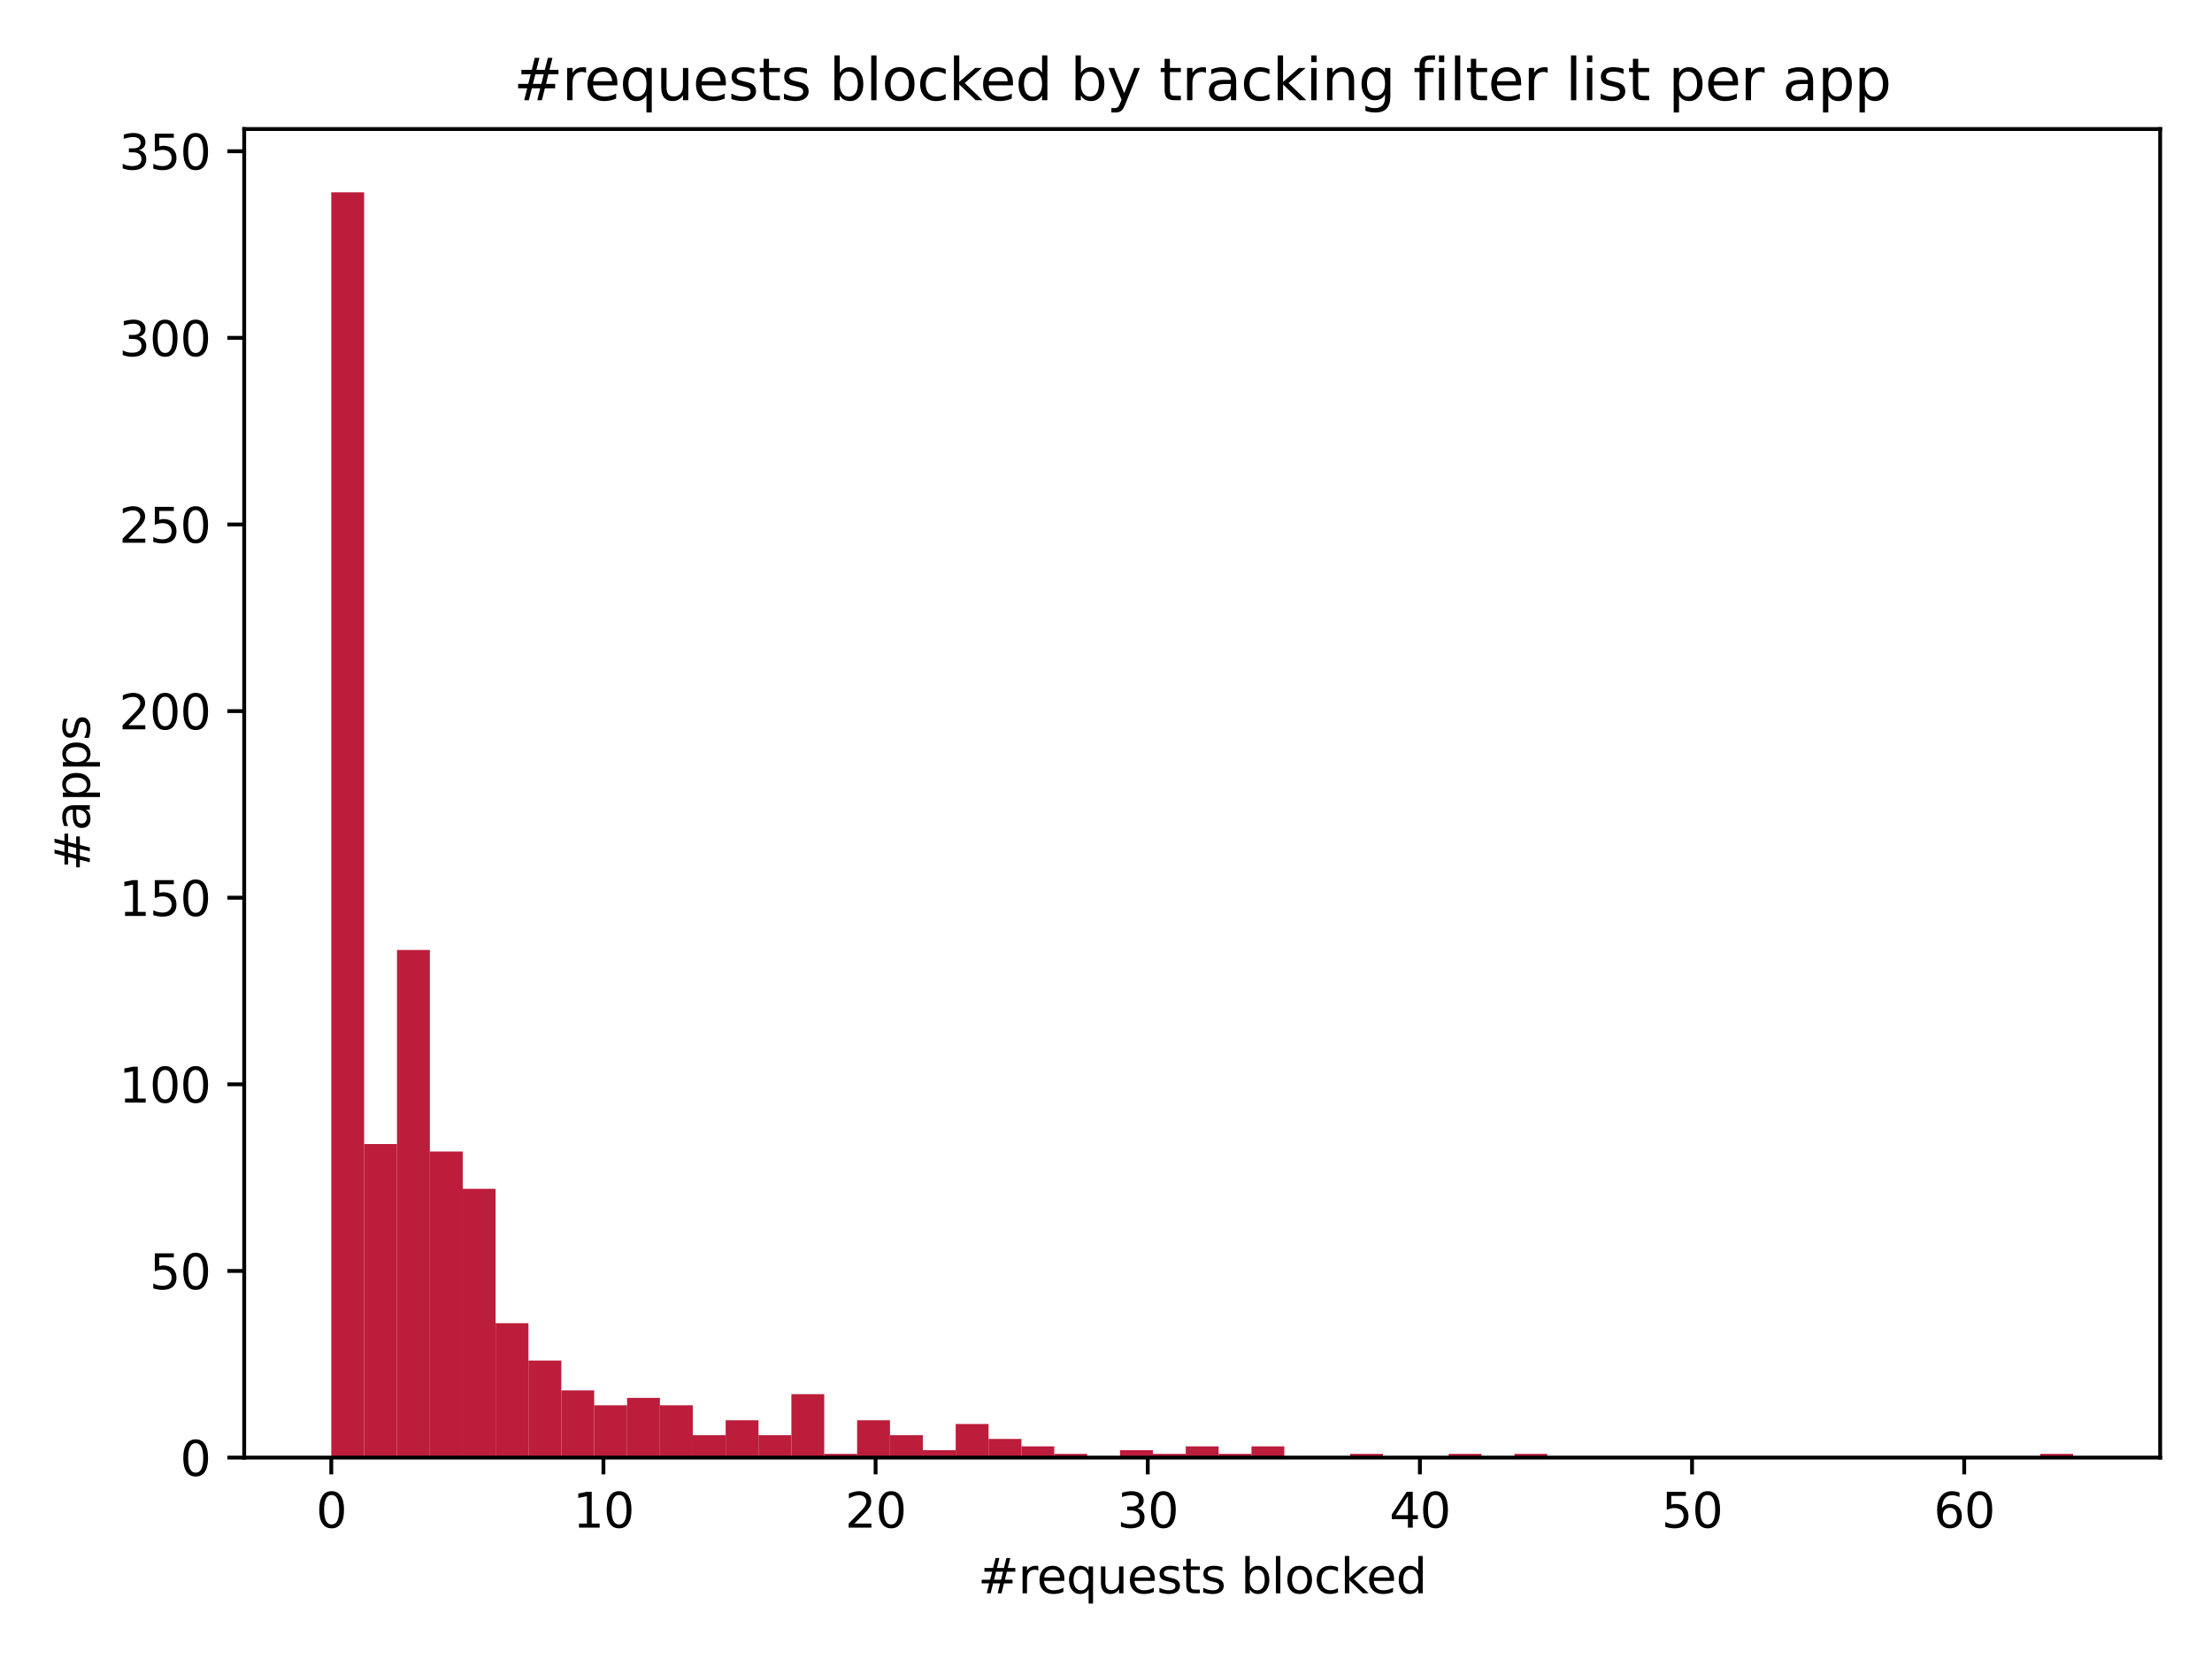 <?xml version="1.0" encoding="utf-8" standalone="no"?>
<!DOCTYPE svg PUBLIC "-//W3C//DTD SVG 1.1//EN"
  "http://www.w3.org/Graphics/SVG/1.1/DTD/svg11.dtd">
<svg height="345.6pt" version="1.1" viewBox="0 0 460.8 345.6" width="460.8pt" xmlns="http://www.w3.org/2000/svg" xmlns:xlink="http://www.w3.org/1999/xlink">
 <defs>
  <style type="text/css">*{stroke-linecap:butt;stroke-linejoin:round;}</style>
 </defs>
 <g id="figure_1">
  <g id="patch_1">
   <path d="M 0 345.6 
L 460.8 345.6 
L 460.8 0 
L 0 0 
z
" style="fill:#ffffff;"/>
  </g>
  <g id="axes_1">
   <g id="patch_2">
    <path d="M 50.87 303.64 
L 450 303.64 
L 450 26.88 
L 50.87 26.88 
z
" style="fill:#ffffff;"/>
   </g>
   <g id="patch_3">
    <path clip-path="url(#p21cf1ba718)" d="M 69.012 303.64 
L 75.858 303.64 
L 75.858 40.059 
L 69.012 40.059 
z
" style="fill:#bc1d3b;"/>
   </g>
   <g id="patch_4">
    <path clip-path="url(#p21cf1ba718)" d="M 75.858 303.64 
L 82.705 303.64 
L 82.705 238.328 
L 75.858 238.328 
z
" style="fill:#bc1d3b;"/>
   </g>
   <g id="patch_5">
    <path clip-path="url(#p21cf1ba718)" d="M 82.705 303.64 
L 89.551 303.64 
L 89.551 197.897 
L 82.705 197.897 
z
" style="fill:#bc1d3b;"/>
   </g>
   <g id="patch_6">
    <path clip-path="url(#p21cf1ba718)" d="M 89.551 303.64 
L 96.397 303.64 
L 96.397 239.883 
L 89.551 239.883 
z
" style="fill:#bc1d3b;"/>
   </g>
   <g id="patch_7">
    <path clip-path="url(#p21cf1ba718)" d="M 96.397 303.64 
L 103.243 303.64 
L 103.243 247.658 
L 96.397 247.658 
z
" style="fill:#bc1d3b;"/>
   </g>
   <g id="patch_8">
    <path clip-path="url(#p21cf1ba718)" d="M 103.243 303.64 
L 110.089 303.64 
L 110.089 275.649 
L 103.243 275.649 
z
" style="fill:#bc1d3b;"/>
   </g>
   <g id="patch_9">
    <path clip-path="url(#p21cf1ba718)" d="M 110.089 303.64 
L 116.935 303.64 
L 116.935 283.424 
L 110.089 283.424 
z
" style="fill:#bc1d3b;"/>
   </g>
   <g id="patch_10">
    <path clip-path="url(#p21cf1ba718)" d="M 116.935 303.64 
L 123.781 303.64 
L 123.781 289.645 
L 116.935 289.645 
z
" style="fill:#bc1d3b;"/>
   </g>
   <g id="patch_11">
    <path clip-path="url(#p21cf1ba718)" d="M 123.781 303.64 
L 130.628 303.64 
L 130.628 292.755 
L 123.781 292.755 
z
" style="fill:#bc1d3b;"/>
   </g>
   <g id="patch_12">
    <path clip-path="url(#p21cf1ba718)" d="M 130.628 303.64 
L 137.474 303.64 
L 137.474 291.2 
L 130.628 291.2 
z
" style="fill:#bc1d3b;"/>
   </g>
   <g id="patch_13">
    <path clip-path="url(#p21cf1ba718)" d="M 137.474 303.64 
L 144.32 303.64 
L 144.32 292.755 
L 137.474 292.755 
z
" style="fill:#bc1d3b;"/>
   </g>
   <g id="patch_14">
    <path clip-path="url(#p21cf1ba718)" d="M 144.32 303.64 
L 151.166 303.64 
L 151.166 298.975 
L 144.32 298.975 
z
" style="fill:#bc1d3b;"/>
   </g>
   <g id="patch_15">
    <path clip-path="url(#p21cf1ba718)" d="M 151.166 303.64 
L 158.012 303.64 
L 158.012 295.865 
L 151.166 295.865 
z
" style="fill:#bc1d3b;"/>
   </g>
   <g id="patch_16">
    <path clip-path="url(#p21cf1ba718)" d="M 158.012 303.64 
L 164.858 303.64 
L 164.858 298.975 
L 158.012 298.975 
z
" style="fill:#bc1d3b;"/>
   </g>
   <g id="patch_17">
    <path clip-path="url(#p21cf1ba718)" d="M 164.858 303.64 
L 171.704 303.64 
L 171.704 290.422 
L 164.858 290.422 
z
" style="fill:#bc1d3b;"/>
   </g>
   <g id="patch_18">
    <path clip-path="url(#p21cf1ba718)" d="M 171.704 303.64 
L 178.551 303.64 
L 178.551 302.862 
L 171.704 302.862 
z
" style="fill:#bc1d3b;"/>
   </g>
   <g id="patch_19">
    <path clip-path="url(#p21cf1ba718)" d="M 178.551 303.64 
L 185.397 303.64 
L 185.397 295.865 
L 178.551 295.865 
z
" style="fill:#bc1d3b;"/>
   </g>
   <g id="patch_20">
    <path clip-path="url(#p21cf1ba718)" d="M 185.397 303.64 
L 192.243 303.64 
L 192.243 298.975 
L 185.397 298.975 
z
" style="fill:#bc1d3b;"/>
   </g>
   <g id="patch_21">
    <path clip-path="url(#p21cf1ba718)" d="M 192.243 303.64 
L 199.089 303.64 
L 199.089 302.085 
L 192.243 302.085 
z
" style="fill:#bc1d3b;"/>
   </g>
   <g id="patch_22">
    <path clip-path="url(#p21cf1ba718)" d="M 199.089 303.64 
L 205.935 303.64 
L 205.935 296.642 
L 199.089 296.642 
z
" style="fill:#bc1d3b;"/>
   </g>
   <g id="patch_23">
    <path clip-path="url(#p21cf1ba718)" d="M 205.935 303.64 
L 212.781 303.64 
L 212.781 299.752 
L 205.935 299.752 
z
" style="fill:#bc1d3b;"/>
   </g>
   <g id="patch_24">
    <path clip-path="url(#p21cf1ba718)" d="M 212.781 303.64 
L 219.627 303.64 
L 219.627 301.307 
L 212.781 301.307 
z
" style="fill:#bc1d3b;"/>
   </g>
   <g id="patch_25">
    <path clip-path="url(#p21cf1ba718)" d="M 219.627 303.64 
L 226.474 303.64 
L 226.474 302.862 
L 219.627 302.862 
z
" style="fill:#bc1d3b;"/>
   </g>
   <g id="patch_26">
    <path clip-path="url(#p21cf1ba718)" d="M 226.474 303.64 
L 233.32 303.64 
L 233.32 303.64 
L 226.474 303.64 
z
" style="fill:#bc1d3b;"/>
   </g>
   <g id="patch_27">
    <path clip-path="url(#p21cf1ba718)" d="M 233.32 303.64 
L 240.166 303.64 
L 240.166 302.085 
L 233.32 302.085 
z
" style="fill:#bc1d3b;"/>
   </g>
   <g id="patch_28">
    <path clip-path="url(#p21cf1ba718)" d="M 240.166 303.64 
L 247.012 303.64 
L 247.012 302.862 
L 240.166 302.862 
z
" style="fill:#bc1d3b;"/>
   </g>
   <g id="patch_29">
    <path clip-path="url(#p21cf1ba718)" d="M 247.012 303.64 
L 253.858 303.64 
L 253.858 301.307 
L 247.012 301.307 
z
" style="fill:#bc1d3b;"/>
   </g>
   <g id="patch_30">
    <path clip-path="url(#p21cf1ba718)" d="M 253.858 303.64 
L 260.704 303.64 
L 260.704 302.862 
L 253.858 302.862 
z
" style="fill:#bc1d3b;"/>
   </g>
   <g id="patch_31">
    <path clip-path="url(#p21cf1ba718)" d="M 260.704 303.64 
L 267.55 303.64 
L 267.55 301.307 
L 260.704 301.307 
z
" style="fill:#bc1d3b;"/>
   </g>
   <g id="patch_32">
    <path clip-path="url(#p21cf1ba718)" d="M 267.55 303.64 
L 274.396 303.64 
L 274.396 303.64 
L 267.55 303.64 
z
" style="fill:#bc1d3b;"/>
   </g>
   <g id="patch_33">
    <path clip-path="url(#p21cf1ba718)" d="M 274.396 303.64 
L 281.243 303.64 
L 281.243 303.64 
L 274.396 303.64 
z
" style="fill:#bc1d3b;"/>
   </g>
   <g id="patch_34">
    <path clip-path="url(#p21cf1ba718)" d="M 281.243 303.64 
L 288.089 303.64 
L 288.089 302.862 
L 281.243 302.862 
z
" style="fill:#bc1d3b;"/>
   </g>
   <g id="patch_35">
    <path clip-path="url(#p21cf1ba718)" d="M 288.089 303.64 
L 294.935 303.64 
L 294.935 303.64 
L 288.089 303.64 
z
" style="fill:#bc1d3b;"/>
   </g>
   <g id="patch_36">
    <path clip-path="url(#p21cf1ba718)" d="M 294.935 303.64 
L 301.781 303.64 
L 301.781 303.64 
L 294.935 303.64 
z
" style="fill:#bc1d3b;"/>
   </g>
   <g id="patch_37">
    <path clip-path="url(#p21cf1ba718)" d="M 301.781 303.64 
L 308.627 303.64 
L 308.627 302.862 
L 301.781 302.862 
z
" style="fill:#bc1d3b;"/>
   </g>
   <g id="patch_38">
    <path clip-path="url(#p21cf1ba718)" d="M 308.627 303.64 
L 315.473 303.64 
L 315.473 303.64 
L 308.627 303.64 
z
" style="fill:#bc1d3b;"/>
   </g>
   <g id="patch_39">
    <path clip-path="url(#p21cf1ba718)" d="M 315.473 303.64 
L 322.319 303.64 
L 322.319 302.862 
L 315.473 302.862 
z
" style="fill:#bc1d3b;"/>
   </g>
   <g id="patch_40">
    <path clip-path="url(#p21cf1ba718)" d="M 322.319 303.64 
L 329.166 303.64 
L 329.166 303.64 
L 322.319 303.64 
z
" style="fill:#bc1d3b;"/>
   </g>
   <g id="patch_41">
    <path clip-path="url(#p21cf1ba718)" d="M 329.166 303.64 
L 336.012 303.64 
L 336.012 303.64 
L 329.166 303.64 
z
" style="fill:#bc1d3b;"/>
   </g>
   <g id="patch_42">
    <path clip-path="url(#p21cf1ba718)" d="M 336.012 303.64 
L 342.858 303.64 
L 342.858 303.64 
L 336.012 303.64 
z
" style="fill:#bc1d3b;"/>
   </g>
   <g id="patch_43">
    <path clip-path="url(#p21cf1ba718)" d="M 342.858 303.64 
L 349.704 303.64 
L 349.704 303.64 
L 342.858 303.64 
z
" style="fill:#bc1d3b;"/>
   </g>
   <g id="patch_44">
    <path clip-path="url(#p21cf1ba718)" d="M 349.704 303.64 
L 356.55 303.64 
L 356.55 303.64 
L 349.704 303.64 
z
" style="fill:#bc1d3b;"/>
   </g>
   <g id="patch_45">
    <path clip-path="url(#p21cf1ba718)" d="M 356.55 303.64 
L 363.396 303.64 
L 363.396 303.64 
L 356.55 303.64 
z
" style="fill:#bc1d3b;"/>
   </g>
   <g id="patch_46">
    <path clip-path="url(#p21cf1ba718)" d="M 363.396 303.64 
L 370.242 303.64 
L 370.242 303.64 
L 363.396 303.64 
z
" style="fill:#bc1d3b;"/>
   </g>
   <g id="patch_47">
    <path clip-path="url(#p21cf1ba718)" d="M 370.242 303.64 
L 377.089 303.64 
L 377.089 303.64 
L 370.242 303.64 
z
" style="fill:#bc1d3b;"/>
   </g>
   <g id="patch_48">
    <path clip-path="url(#p21cf1ba718)" d="M 377.089 303.64 
L 383.935 303.64 
L 383.935 303.64 
L 377.089 303.64 
z
" style="fill:#bc1d3b;"/>
   </g>
   <g id="patch_49">
    <path clip-path="url(#p21cf1ba718)" d="M 383.935 303.64 
L 390.781 303.64 
L 390.781 303.64 
L 383.935 303.64 
z
" style="fill:#bc1d3b;"/>
   </g>
   <g id="patch_50">
    <path clip-path="url(#p21cf1ba718)" d="M 390.781 303.64 
L 397.627 303.64 
L 397.627 303.64 
L 390.781 303.64 
z
" style="fill:#bc1d3b;"/>
   </g>
   <g id="patch_51">
    <path clip-path="url(#p21cf1ba718)" d="M 397.627 303.64 
L 404.473 303.64 
L 404.473 303.64 
L 397.627 303.64 
z
" style="fill:#bc1d3b;"/>
   </g>
   <g id="patch_52">
    <path clip-path="url(#p21cf1ba718)" d="M 404.473 303.64 
L 411.319 303.64 
L 411.319 303.64 
L 404.473 303.64 
z
" style="fill:#bc1d3b;"/>
   </g>
   <g id="patch_53">
    <path clip-path="url(#p21cf1ba718)" d="M 411.319 303.64 
L 418.165 303.64 
L 418.165 303.64 
L 411.319 303.64 
z
" style="fill:#bc1d3b;"/>
   </g>
   <g id="patch_54">
    <path clip-path="url(#p21cf1ba718)" d="M 418.165 303.64 
L 425.012 303.64 
L 425.012 303.64 
L 418.165 303.64 
z
" style="fill:#bc1d3b;"/>
   </g>
   <g id="patch_55">
    <path clip-path="url(#p21cf1ba718)" d="M 425.012 303.64 
L 431.858 303.64 
L 431.858 302.862 
L 425.012 302.862 
z
" style="fill:#bc1d3b;"/>
   </g>
   <g id="matplotlib.axis_1">
    <g id="xtick_1">
     <g id="line2d_1">
      <defs>
       <path d="M 0 0 
L 0 3.5 
" id="m7e6fea0423" style="stroke:#000000;stroke-width:0.8;"/>
      </defs>
      <g>
       <use style="stroke:#000000;stroke-width:0.8;" x="69.012" xlink:href="#m7e6fea0423" y="303.64"/>
      </g>
     </g>
     <g id="text_1">
      <!-- 0 -->
      <g transform="translate(65.831 318.238)scale(0.1 -0.1)">
       <defs>
        <path d="M 2034 4250 
Q 1547 4250 1301 3770 
Q 1056 3291 1056 2328 
Q 1056 1369 1301 889 
Q 1547 409 2034 409 
Q 2525 409 2770 889 
Q 3016 1369 3016 2328 
Q 3016 3291 2770 3770 
Q 2525 4250 2034 4250 
z
M 2034 4750 
Q 2819 4750 3233 4129 
Q 3647 3509 3647 2328 
Q 3647 1150 3233 529 
Q 2819 -91 2034 -91 
Q 1250 -91 836 529 
Q 422 1150 422 2328 
Q 422 3509 836 4129 
Q 1250 4750 2034 4750 
z
" id="DejaVuSans-30" transform="scale(0.016)"/>
       </defs>
       <use xlink:href="#DejaVuSans-30"/>
      </g>
     </g>
    </g>
    <g id="xtick_2">
     <g id="line2d_2">
      <g>
       <use style="stroke:#000000;stroke-width:0.8;" x="125.707" xlink:href="#m7e6fea0423" y="303.64"/>
      </g>
     </g>
     <g id="text_2">
      <!-- 10 -->
      <g transform="translate(119.344 318.238)scale(0.1 -0.1)">
       <defs>
        <path d="M 794 531 
L 1825 531 
L 1825 4091 
L 703 3866 
L 703 4441 
L 1819 4666 
L 2450 4666 
L 2450 531 
L 3481 531 
L 3481 0 
L 794 0 
L 794 531 
z
" id="DejaVuSans-31" transform="scale(0.016)"/>
       </defs>
       <use xlink:href="#DejaVuSans-31"/>
       <use x="63.623" xlink:href="#DejaVuSans-30"/>
      </g>
     </g>
    </g>
    <g id="xtick_3">
     <g id="line2d_3">
      <g>
       <use style="stroke:#000000;stroke-width:0.8;" x="182.401" xlink:href="#m7e6fea0423" y="303.64"/>
      </g>
     </g>
     <g id="text_3">
      <!-- 20 -->
      <g transform="translate(176.039 318.238)scale(0.1 -0.1)">
       <defs>
        <path d="M 1228 531 
L 3431 531 
L 3431 0 
L 469 0 
L 469 531 
Q 828 903 1448 1529 
Q 2069 2156 2228 2338 
Q 2531 2678 2651 2914 
Q 2772 3150 2772 3378 
Q 2772 3750 2511 3984 
Q 2250 4219 1831 4219 
Q 1534 4219 1204 4116 
Q 875 4013 500 3803 
L 500 4441 
Q 881 4594 1212 4672 
Q 1544 4750 1819 4750 
Q 2544 4750 2975 4387 
Q 3406 4025 3406 3419 
Q 3406 3131 3298 2873 
Q 3191 2616 2906 2266 
Q 2828 2175 2409 1742 
Q 1991 1309 1228 531 
z
" id="DejaVuSans-32" transform="scale(0.016)"/>
       </defs>
       <use xlink:href="#DejaVuSans-32"/>
       <use x="63.623" xlink:href="#DejaVuSans-30"/>
      </g>
     </g>
    </g>
    <g id="xtick_4">
     <g id="line2d_4">
      <g>
       <use style="stroke:#000000;stroke-width:0.8;" x="239.096" xlink:href="#m7e6fea0423" y="303.64"/>
      </g>
     </g>
     <g id="text_4">
      <!-- 30 -->
      <g transform="translate(232.734 318.238)scale(0.1 -0.1)">
       <defs>
        <path d="M 2597 2516 
Q 3050 2419 3304 2112 
Q 3559 1806 3559 1356 
Q 3559 666 3084 287 
Q 2609 -91 1734 -91 
Q 1441 -91 1130 -33 
Q 819 25 488 141 
L 488 750 
Q 750 597 1062 519 
Q 1375 441 1716 441 
Q 2309 441 2620 675 
Q 2931 909 2931 1356 
Q 2931 1769 2642 2001 
Q 2353 2234 1838 2234 
L 1294 2234 
L 1294 2753 
L 1863 2753 
Q 2328 2753 2575 2939 
Q 2822 3125 2822 3475 
Q 2822 3834 2567 4026 
Q 2313 4219 1838 4219 
Q 1578 4219 1281 4162 
Q 984 4106 628 3988 
L 628 4550 
Q 988 4650 1302 4700 
Q 1616 4750 1894 4750 
Q 2613 4750 3031 4423 
Q 3450 4097 3450 3541 
Q 3450 3153 3228 2886 
Q 3006 2619 2597 2516 
z
" id="DejaVuSans-33" transform="scale(0.016)"/>
       </defs>
       <use xlink:href="#DejaVuSans-33"/>
       <use x="63.623" xlink:href="#DejaVuSans-30"/>
      </g>
     </g>
    </g>
    <g id="xtick_5">
     <g id="line2d_5">
      <g>
       <use style="stroke:#000000;stroke-width:0.8;" x="295.791" xlink:href="#m7e6fea0423" y="303.64"/>
      </g>
     </g>
     <g id="text_5">
      <!-- 40 -->
      <g transform="translate(289.428 318.238)scale(0.1 -0.1)">
       <defs>
        <path d="M 2419 4116 
L 825 1625 
L 2419 1625 
L 2419 4116 
z
M 2253 4666 
L 3047 4666 
L 3047 1625 
L 3713 1625 
L 3713 1100 
L 3047 1100 
L 3047 0 
L 2419 0 
L 2419 1100 
L 313 1100 
L 313 1709 
L 2253 4666 
z
" id="DejaVuSans-34" transform="scale(0.016)"/>
       </defs>
       <use xlink:href="#DejaVuSans-34"/>
       <use x="63.623" xlink:href="#DejaVuSans-30"/>
      </g>
     </g>
    </g>
    <g id="xtick_6">
     <g id="line2d_6">
      <g>
       <use style="stroke:#000000;stroke-width:0.8;" x="352.485" xlink:href="#m7e6fea0423" y="303.64"/>
      </g>
     </g>
     <g id="text_6">
      <!-- 50 -->
      <g transform="translate(346.123 318.238)scale(0.1 -0.1)">
       <defs>
        <path d="M 691 4666 
L 3169 4666 
L 3169 4134 
L 1269 4134 
L 1269 2991 
Q 1406 3038 1543 3061 
Q 1681 3084 1819 3084 
Q 2600 3084 3056 2656 
Q 3513 2228 3513 1497 
Q 3513 744 3044 326 
Q 2575 -91 1722 -91 
Q 1428 -91 1123 -41 
Q 819 9 494 109 
L 494 744 
Q 775 591 1075 516 
Q 1375 441 1709 441 
Q 2250 441 2565 725 
Q 2881 1009 2881 1497 
Q 2881 1984 2565 2268 
Q 2250 2553 1709 2553 
Q 1456 2553 1204 2497 
Q 953 2441 691 2322 
L 691 4666 
z
" id="DejaVuSans-35" transform="scale(0.016)"/>
       </defs>
       <use xlink:href="#DejaVuSans-35"/>
       <use x="63.623" xlink:href="#DejaVuSans-30"/>
      </g>
     </g>
    </g>
    <g id="xtick_7">
     <g id="line2d_7">
      <g>
       <use style="stroke:#000000;stroke-width:0.8;" x="409.18" xlink:href="#m7e6fea0423" y="303.64"/>
      </g>
     </g>
     <g id="text_7">
      <!-- 60 -->
      <g transform="translate(402.817 318.238)scale(0.1 -0.1)">
       <defs>
        <path d="M 2113 2584 
Q 1688 2584 1439 2293 
Q 1191 2003 1191 1497 
Q 1191 994 1439 701 
Q 1688 409 2113 409 
Q 2538 409 2786 701 
Q 3034 994 3034 1497 
Q 3034 2003 2786 2293 
Q 2538 2584 2113 2584 
z
M 3366 4563 
L 3366 3988 
Q 3128 4100 2886 4159 
Q 2644 4219 2406 4219 
Q 1781 4219 1451 3797 
Q 1122 3375 1075 2522 
Q 1259 2794 1537 2939 
Q 1816 3084 2150 3084 
Q 2853 3084 3261 2657 
Q 3669 2231 3669 1497 
Q 3669 778 3244 343 
Q 2819 -91 2113 -91 
Q 1303 -91 875 529 
Q 447 1150 447 2328 
Q 447 3434 972 4092 
Q 1497 4750 2381 4750 
Q 2619 4750 2861 4703 
Q 3103 4656 3366 4563 
z
" id="DejaVuSans-36" transform="scale(0.016)"/>
       </defs>
       <use xlink:href="#DejaVuSans-36"/>
       <use x="63.623" xlink:href="#DejaVuSans-30"/>
      </g>
     </g>
    </g>
    <g id="text_8">
     <!-- #requests blocked -->
     <g transform="translate(203.711 331.917)scale(0.1 -0.1)">
      <defs>
       <path d="M 3272 2816 
L 2363 2816 
L 2100 1772 
L 3016 1772 
L 3272 2816 
z
M 2803 4594 
L 2478 3297 
L 3391 3297 
L 3719 4594 
L 4219 4594 
L 3897 3297 
L 4872 3297 
L 4872 2816 
L 3775 2816 
L 3519 1772 
L 4513 1772 
L 4513 1294 
L 3397 1294 
L 3072 0 
L 2572 0 
L 2894 1294 
L 1978 1294 
L 1656 0 
L 1153 0 
L 1478 1294 
L 494 1294 
L 494 1772 
L 1594 1772 
L 1856 2816 
L 850 2816 
L 850 3297 
L 1978 3297 
L 2297 4594 
L 2803 4594 
z
" id="DejaVuSans-23" transform="scale(0.016)"/>
       <path d="M 2631 2963 
Q 2534 3019 2420 3045 
Q 2306 3072 2169 3072 
Q 1681 3072 1420 2755 
Q 1159 2438 1159 1844 
L 1159 0 
L 581 0 
L 581 3500 
L 1159 3500 
L 1159 2956 
Q 1341 3275 1631 3429 
Q 1922 3584 2338 3584 
Q 2397 3584 2469 3576 
Q 2541 3569 2628 3553 
L 2631 2963 
z
" id="DejaVuSans-72" transform="scale(0.016)"/>
       <path d="M 3597 1894 
L 3597 1613 
L 953 1613 
Q 991 1019 1311 708 
Q 1631 397 2203 397 
Q 2534 397 2845 478 
Q 3156 559 3463 722 
L 3463 178 
Q 3153 47 2828 -22 
Q 2503 -91 2169 -91 
Q 1331 -91 842 396 
Q 353 884 353 1716 
Q 353 2575 817 3079 
Q 1281 3584 2069 3584 
Q 2775 3584 3186 3129 
Q 3597 2675 3597 1894 
z
M 3022 2063 
Q 3016 2534 2758 2815 
Q 2500 3097 2075 3097 
Q 1594 3097 1305 2825 
Q 1016 2553 972 2059 
L 3022 2063 
z
" id="DejaVuSans-65" transform="scale(0.016)"/>
       <path d="M 947 1747 
Q 947 1113 1208 752 
Q 1469 391 1925 391 
Q 2381 391 2643 752 
Q 2906 1113 2906 1747 
Q 2906 2381 2643 2742 
Q 2381 3103 1925 3103 
Q 1469 3103 1208 2742 
Q 947 2381 947 1747 
z
M 2906 525 
Q 2725 213 2448 61 
Q 2172 -91 1784 -91 
Q 1150 -91 751 415 
Q 353 922 353 1747 
Q 353 2572 751 3078 
Q 1150 3584 1784 3584 
Q 2172 3584 2448 3432 
Q 2725 3281 2906 2969 
L 2906 3500 
L 3481 3500 
L 3481 -1331 
L 2906 -1331 
L 2906 525 
z
" id="DejaVuSans-71" transform="scale(0.016)"/>
       <path d="M 544 1381 
L 544 3500 
L 1119 3500 
L 1119 1403 
Q 1119 906 1312 657 
Q 1506 409 1894 409 
Q 2359 409 2629 706 
Q 2900 1003 2900 1516 
L 2900 3500 
L 3475 3500 
L 3475 0 
L 2900 0 
L 2900 538 
Q 2691 219 2414 64 
Q 2138 -91 1772 -91 
Q 1169 -91 856 284 
Q 544 659 544 1381 
z
M 1991 3584 
L 1991 3584 
z
" id="DejaVuSans-75" transform="scale(0.016)"/>
       <path d="M 2834 3397 
L 2834 2853 
Q 2591 2978 2328 3040 
Q 2066 3103 1784 3103 
Q 1356 3103 1142 2972 
Q 928 2841 928 2578 
Q 928 2378 1081 2264 
Q 1234 2150 1697 2047 
L 1894 2003 
Q 2506 1872 2764 1633 
Q 3022 1394 3022 966 
Q 3022 478 2636 193 
Q 2250 -91 1575 -91 
Q 1294 -91 989 -36 
Q 684 19 347 128 
L 347 722 
Q 666 556 975 473 
Q 1284 391 1588 391 
Q 1994 391 2212 530 
Q 2431 669 2431 922 
Q 2431 1156 2273 1281 
Q 2116 1406 1581 1522 
L 1381 1569 
Q 847 1681 609 1914 
Q 372 2147 372 2553 
Q 372 3047 722 3315 
Q 1072 3584 1716 3584 
Q 2034 3584 2315 3537 
Q 2597 3491 2834 3397 
z
" id="DejaVuSans-73" transform="scale(0.016)"/>
       <path d="M 1172 4494 
L 1172 3500 
L 2356 3500 
L 2356 3053 
L 1172 3053 
L 1172 1153 
Q 1172 725 1289 603 
Q 1406 481 1766 481 
L 2356 481 
L 2356 0 
L 1766 0 
Q 1100 0 847 248 
Q 594 497 594 1153 
L 594 3053 
L 172 3053 
L 172 3500 
L 594 3500 
L 594 4494 
L 1172 4494 
z
" id="DejaVuSans-74" transform="scale(0.016)"/>
       <path id="DejaVuSans-20" transform="scale(0.016)"/>
       <path d="M 3116 1747 
Q 3116 2381 2855 2742 
Q 2594 3103 2138 3103 
Q 1681 3103 1420 2742 
Q 1159 2381 1159 1747 
Q 1159 1113 1420 752 
Q 1681 391 2138 391 
Q 2594 391 2855 752 
Q 3116 1113 3116 1747 
z
M 1159 2969 
Q 1341 3281 1617 3432 
Q 1894 3584 2278 3584 
Q 2916 3584 3314 3078 
Q 3713 2572 3713 1747 
Q 3713 922 3314 415 
Q 2916 -91 2278 -91 
Q 1894 -91 1617 61 
Q 1341 213 1159 525 
L 1159 0 
L 581 0 
L 581 4863 
L 1159 4863 
L 1159 2969 
z
" id="DejaVuSans-62" transform="scale(0.016)"/>
       <path d="M 603 4863 
L 1178 4863 
L 1178 0 
L 603 0 
L 603 4863 
z
" id="DejaVuSans-6c" transform="scale(0.016)"/>
       <path d="M 1959 3097 
Q 1497 3097 1228 2736 
Q 959 2375 959 1747 
Q 959 1119 1226 758 
Q 1494 397 1959 397 
Q 2419 397 2687 759 
Q 2956 1122 2956 1747 
Q 2956 2369 2687 2733 
Q 2419 3097 1959 3097 
z
M 1959 3584 
Q 2709 3584 3137 3096 
Q 3566 2609 3566 1747 
Q 3566 888 3137 398 
Q 2709 -91 1959 -91 
Q 1206 -91 779 398 
Q 353 888 353 1747 
Q 353 2609 779 3096 
Q 1206 3584 1959 3584 
z
" id="DejaVuSans-6f" transform="scale(0.016)"/>
       <path d="M 3122 3366 
L 3122 2828 
Q 2878 2963 2633 3030 
Q 2388 3097 2138 3097 
Q 1578 3097 1268 2742 
Q 959 2388 959 1747 
Q 959 1106 1268 751 
Q 1578 397 2138 397 
Q 2388 397 2633 464 
Q 2878 531 3122 666 
L 3122 134 
Q 2881 22 2623 -34 
Q 2366 -91 2075 -91 
Q 1284 -91 818 406 
Q 353 903 353 1747 
Q 353 2603 823 3093 
Q 1294 3584 2113 3584 
Q 2378 3584 2631 3529 
Q 2884 3475 3122 3366 
z
" id="DejaVuSans-63" transform="scale(0.016)"/>
       <path d="M 581 4863 
L 1159 4863 
L 1159 1991 
L 2875 3500 
L 3609 3500 
L 1753 1863 
L 3688 0 
L 2938 0 
L 1159 1709 
L 1159 0 
L 581 0 
L 581 4863 
z
" id="DejaVuSans-6b" transform="scale(0.016)"/>
       <path d="M 2906 2969 
L 2906 4863 
L 3481 4863 
L 3481 0 
L 2906 0 
L 2906 525 
Q 2725 213 2448 61 
Q 2172 -91 1784 -91 
Q 1150 -91 751 415 
Q 353 922 353 1747 
Q 353 2572 751 3078 
Q 1150 3584 1784 3584 
Q 2172 3584 2448 3432 
Q 2725 3281 2906 2969 
z
M 947 1747 
Q 947 1113 1208 752 
Q 1469 391 1925 391 
Q 2381 391 2643 752 
Q 2906 1113 2906 1747 
Q 2906 2381 2643 2742 
Q 2381 3103 1925 3103 
Q 1469 3103 1208 2742 
Q 947 2381 947 1747 
z
" id="DejaVuSans-64" transform="scale(0.016)"/>
      </defs>
      <use xlink:href="#DejaVuSans-23"/>
      <use x="83.789" xlink:href="#DejaVuSans-72"/>
      <use x="122.652" xlink:href="#DejaVuSans-65"/>
      <use x="184.176" xlink:href="#DejaVuSans-71"/>
      <use x="247.652" xlink:href="#DejaVuSans-75"/>
      <use x="311.031" xlink:href="#DejaVuSans-65"/>
      <use x="372.555" xlink:href="#DejaVuSans-73"/>
      <use x="424.654" xlink:href="#DejaVuSans-74"/>
      <use x="463.863" xlink:href="#DejaVuSans-73"/>
      <use x="515.963" xlink:href="#DejaVuSans-20"/>
      <use x="547.75" xlink:href="#DejaVuSans-62"/>
      <use x="611.227" xlink:href="#DejaVuSans-6c"/>
      <use x="639.01" xlink:href="#DejaVuSans-6f"/>
      <use x="700.191" xlink:href="#DejaVuSans-63"/>
      <use x="755.172" xlink:href="#DejaVuSans-6b"/>
      <use x="809.457" xlink:href="#DejaVuSans-65"/>
      <use x="870.98" xlink:href="#DejaVuSans-64"/>
     </g>
    </g>
   </g>
   <g id="matplotlib.axis_2">
    <g id="ytick_1">
     <g id="line2d_8">
      <defs>
       <path d="M 0 0 
L -3.5 0 
" id="m40ef4e1881" style="stroke:#000000;stroke-width:0.8;"/>
      </defs>
      <g>
       <use style="stroke:#000000;stroke-width:0.8;" x="50.87" xlink:href="#m40ef4e1881" y="303.64"/>
      </g>
     </g>
     <g id="text_9">
      <!-- 0 -->
      <g transform="translate(37.508 307.439)scale(0.1 -0.1)">
       <use xlink:href="#DejaVuSans-30"/>
      </g>
     </g>
    </g>
    <g id="ytick_2">
     <g id="line2d_9">
      <g>
       <use style="stroke:#000000;stroke-width:0.8;" x="50.87" xlink:href="#m40ef4e1881" y="264.764"/>
      </g>
     </g>
     <g id="text_10">
      <!-- 50 -->
      <g transform="translate(31.145 268.563)scale(0.1 -0.1)">
       <use xlink:href="#DejaVuSans-35"/>
       <use x="63.623" xlink:href="#DejaVuSans-30"/>
      </g>
     </g>
    </g>
    <g id="ytick_3">
     <g id="line2d_10">
      <g>
       <use style="stroke:#000000;stroke-width:0.8;" x="50.87" xlink:href="#m40ef4e1881" y="225.888"/>
      </g>
     </g>
     <g id="text_11">
      <!-- 100 -->
      <g transform="translate(24.782 229.687)scale(0.1 -0.1)">
       <use xlink:href="#DejaVuSans-31"/>
       <use x="63.623" xlink:href="#DejaVuSans-30"/>
       <use x="127.246" xlink:href="#DejaVuSans-30"/>
      </g>
     </g>
    </g>
    <g id="ytick_4">
     <g id="line2d_11">
      <g>
       <use style="stroke:#000000;stroke-width:0.8;" x="50.87" xlink:href="#m40ef4e1881" y="187.011"/>
      </g>
     </g>
     <g id="text_12">
      <!-- 150 -->
      <g transform="translate(24.782 190.81)scale(0.1 -0.1)">
       <use xlink:href="#DejaVuSans-31"/>
       <use x="63.623" xlink:href="#DejaVuSans-35"/>
       <use x="127.246" xlink:href="#DejaVuSans-30"/>
      </g>
     </g>
    </g>
    <g id="ytick_5">
     <g id="line2d_12">
      <g>
       <use style="stroke:#000000;stroke-width:0.8;" x="50.87" xlink:href="#m40ef4e1881" y="148.135"/>
      </g>
     </g>
     <g id="text_13">
      <!-- 200 -->
      <g transform="translate(24.782 151.934)scale(0.1 -0.1)">
       <use xlink:href="#DejaVuSans-32"/>
       <use x="63.623" xlink:href="#DejaVuSans-30"/>
       <use x="127.246" xlink:href="#DejaVuSans-30"/>
      </g>
     </g>
    </g>
    <g id="ytick_6">
     <g id="line2d_13">
      <g>
       <use style="stroke:#000000;stroke-width:0.8;" x="50.87" xlink:href="#m40ef4e1881" y="109.259"/>
      </g>
     </g>
     <g id="text_14">
      <!-- 250 -->
      <g transform="translate(24.782 113.058)scale(0.1 -0.1)">
       <use xlink:href="#DejaVuSans-32"/>
       <use x="63.623" xlink:href="#DejaVuSans-35"/>
       <use x="127.246" xlink:href="#DejaVuSans-30"/>
      </g>
     </g>
    </g>
    <g id="ytick_7">
     <g id="line2d_14">
      <g>
       <use style="stroke:#000000;stroke-width:0.8;" x="50.87" xlink:href="#m40ef4e1881" y="70.383"/>
      </g>
     </g>
     <g id="text_15">
      <!-- 300 -->
      <g transform="translate(24.782 74.182)scale(0.1 -0.1)">
       <use xlink:href="#DejaVuSans-33"/>
       <use x="63.623" xlink:href="#DejaVuSans-30"/>
       <use x="127.246" xlink:href="#DejaVuSans-30"/>
      </g>
     </g>
    </g>
    <g id="ytick_8">
     <g id="line2d_15">
      <g>
       <use style="stroke:#000000;stroke-width:0.8;" x="50.87" xlink:href="#m40ef4e1881" y="31.506"/>
      </g>
     </g>
     <g id="text_16">
      <!-- 350 -->
      <g transform="translate(24.782 35.305)scale(0.1 -0.1)">
       <use xlink:href="#DejaVuSans-33"/>
       <use x="63.623" xlink:href="#DejaVuSans-35"/>
       <use x="127.246" xlink:href="#DejaVuSans-30"/>
      </g>
     </g>
    </g>
    <g id="text_17">
     <!-- #apps -->
     <g transform="translate(18.703 181.467)rotate(-90)scale(0.1 -0.1)">
      <defs>
       <path d="M 2194 1759 
Q 1497 1759 1228 1600 
Q 959 1441 959 1056 
Q 959 750 1161 570 
Q 1363 391 1709 391 
Q 2188 391 2477 730 
Q 2766 1069 2766 1631 
L 2766 1759 
L 2194 1759 
z
M 3341 1997 
L 3341 0 
L 2766 0 
L 2766 531 
Q 2569 213 2275 61 
Q 1981 -91 1556 -91 
Q 1019 -91 701 211 
Q 384 513 384 1019 
Q 384 1609 779 1909 
Q 1175 2209 1959 2209 
L 2766 2209 
L 2766 2266 
Q 2766 2663 2505 2880 
Q 2244 3097 1772 3097 
Q 1472 3097 1187 3025 
Q 903 2953 641 2809 
L 641 3341 
Q 956 3463 1253 3523 
Q 1550 3584 1831 3584 
Q 2591 3584 2966 3190 
Q 3341 2797 3341 1997 
z
" id="DejaVuSans-61" transform="scale(0.016)"/>
       <path d="M 1159 525 
L 1159 -1331 
L 581 -1331 
L 581 3500 
L 1159 3500 
L 1159 2969 
Q 1341 3281 1617 3432 
Q 1894 3584 2278 3584 
Q 2916 3584 3314 3078 
Q 3713 2572 3713 1747 
Q 3713 922 3314 415 
Q 2916 -91 2278 -91 
Q 1894 -91 1617 61 
Q 1341 213 1159 525 
z
M 3116 1747 
Q 3116 2381 2855 2742 
Q 2594 3103 2138 3103 
Q 1681 3103 1420 2742 
Q 1159 2381 1159 1747 
Q 1159 1113 1420 752 
Q 1681 391 2138 391 
Q 2594 391 2855 752 
Q 3116 1113 3116 1747 
z
" id="DejaVuSans-70" transform="scale(0.016)"/>
      </defs>
      <use xlink:href="#DejaVuSans-23"/>
      <use x="83.789" xlink:href="#DejaVuSans-61"/>
      <use x="145.068" xlink:href="#DejaVuSans-70"/>
      <use x="208.545" xlink:href="#DejaVuSans-70"/>
      <use x="272.021" xlink:href="#DejaVuSans-73"/>
     </g>
    </g>
   </g>
   <g id="patch_56">
    <path d="M 50.87 303.64 
L 50.87 26.88 
" style="fill:none;stroke:#000000;stroke-linecap:square;stroke-linejoin:miter;stroke-width:0.8;"/>
   </g>
   <g id="patch_57">
    <path d="M 450 303.64 
L 450 26.88 
" style="fill:none;stroke:#000000;stroke-linecap:square;stroke-linejoin:miter;stroke-width:0.8;"/>
   </g>
   <g id="patch_58">
    <path d="M 50.87 303.64 
L 450 303.64 
" style="fill:none;stroke:#000000;stroke-linecap:square;stroke-linejoin:miter;stroke-width:0.8;"/>
   </g>
   <g id="patch_59">
    <path d="M 50.87 26.88 
L 450 26.88 
" style="fill:none;stroke:#000000;stroke-linecap:square;stroke-linejoin:miter;stroke-width:0.8;"/>
   </g>
   <g id="text_18">
    <!-- #requests blocked by tracking filter list per app -->
    <g transform="translate(106.986 20.88)scale(0.12 -0.12)">
     <defs>
      <path d="M 2059 -325 
Q 1816 -950 1584 -1140 
Q 1353 -1331 966 -1331 
L 506 -1331 
L 506 -850 
L 844 -850 
Q 1081 -850 1212 -737 
Q 1344 -625 1503 -206 
L 1606 56 
L 191 3500 
L 800 3500 
L 1894 763 
L 2988 3500 
L 3597 3500 
L 2059 -325 
z
" id="DejaVuSans-79" transform="scale(0.016)"/>
      <path d="M 603 3500 
L 1178 3500 
L 1178 0 
L 603 0 
L 603 3500 
z
M 603 4863 
L 1178 4863 
L 1178 4134 
L 603 4134 
L 603 4863 
z
" id="DejaVuSans-69" transform="scale(0.016)"/>
      <path d="M 3513 2113 
L 3513 0 
L 2938 0 
L 2938 2094 
Q 2938 2591 2744 2837 
Q 2550 3084 2163 3084 
Q 1697 3084 1428 2787 
Q 1159 2491 1159 1978 
L 1159 0 
L 581 0 
L 581 3500 
L 1159 3500 
L 1159 2956 
Q 1366 3272 1645 3428 
Q 1925 3584 2291 3584 
Q 2894 3584 3203 3211 
Q 3513 2838 3513 2113 
z
" id="DejaVuSans-6e" transform="scale(0.016)"/>
      <path d="M 2906 1791 
Q 2906 2416 2648 2759 
Q 2391 3103 1925 3103 
Q 1463 3103 1205 2759 
Q 947 2416 947 1791 
Q 947 1169 1205 825 
Q 1463 481 1925 481 
Q 2391 481 2648 825 
Q 2906 1169 2906 1791 
z
M 3481 434 
Q 3481 -459 3084 -895 
Q 2688 -1331 1869 -1331 
Q 1566 -1331 1297 -1286 
Q 1028 -1241 775 -1147 
L 775 -588 
Q 1028 -725 1275 -790 
Q 1522 -856 1778 -856 
Q 2344 -856 2625 -561 
Q 2906 -266 2906 331 
L 2906 616 
Q 2728 306 2450 153 
Q 2172 0 1784 0 
Q 1141 0 747 490 
Q 353 981 353 1791 
Q 353 2603 747 3093 
Q 1141 3584 1784 3584 
Q 2172 3584 2450 3431 
Q 2728 3278 2906 2969 
L 2906 3500 
L 3481 3500 
L 3481 434 
z
" id="DejaVuSans-67" transform="scale(0.016)"/>
      <path d="M 2375 4863 
L 2375 4384 
L 1825 4384 
Q 1516 4384 1395 4259 
Q 1275 4134 1275 3809 
L 1275 3500 
L 2222 3500 
L 2222 3053 
L 1275 3053 
L 1275 0 
L 697 0 
L 697 3053 
L 147 3053 
L 147 3500 
L 697 3500 
L 697 3744 
Q 697 4328 969 4595 
Q 1241 4863 1831 4863 
L 2375 4863 
z
" id="DejaVuSans-66" transform="scale(0.016)"/>
     </defs>
     <use xlink:href="#DejaVuSans-23"/>
     <use x="83.789" xlink:href="#DejaVuSans-72"/>
     <use x="122.652" xlink:href="#DejaVuSans-65"/>
     <use x="184.176" xlink:href="#DejaVuSans-71"/>
     <use x="247.652" xlink:href="#DejaVuSans-75"/>
     <use x="311.031" xlink:href="#DejaVuSans-65"/>
     <use x="372.555" xlink:href="#DejaVuSans-73"/>
     <use x="424.654" xlink:href="#DejaVuSans-74"/>
     <use x="463.863" xlink:href="#DejaVuSans-73"/>
     <use x="515.963" xlink:href="#DejaVuSans-20"/>
     <use x="547.75" xlink:href="#DejaVuSans-62"/>
     <use x="611.227" xlink:href="#DejaVuSans-6c"/>
     <use x="639.01" xlink:href="#DejaVuSans-6f"/>
     <use x="700.191" xlink:href="#DejaVuSans-63"/>
     <use x="755.172" xlink:href="#DejaVuSans-6b"/>
     <use x="809.457" xlink:href="#DejaVuSans-65"/>
     <use x="870.98" xlink:href="#DejaVuSans-64"/>
     <use x="934.457" xlink:href="#DejaVuSans-20"/>
     <use x="966.244" xlink:href="#DejaVuSans-62"/>
     <use x="1029.721" xlink:href="#DejaVuSans-79"/>
     <use x="1088.9" xlink:href="#DejaVuSans-20"/>
     <use x="1120.688" xlink:href="#DejaVuSans-74"/>
     <use x="1159.896" xlink:href="#DejaVuSans-72"/>
     <use x="1201.01" xlink:href="#DejaVuSans-61"/>
     <use x="1262.289" xlink:href="#DejaVuSans-63"/>
     <use x="1317.27" xlink:href="#DejaVuSans-6b"/>
     <use x="1375.18" xlink:href="#DejaVuSans-69"/>
     <use x="1402.963" xlink:href="#DejaVuSans-6e"/>
     <use x="1466.342" xlink:href="#DejaVuSans-67"/>
     <use x="1529.818" xlink:href="#DejaVuSans-20"/>
     <use x="1561.605" xlink:href="#DejaVuSans-66"/>
     <use x="1596.811" xlink:href="#DejaVuSans-69"/>
     <use x="1624.594" xlink:href="#DejaVuSans-6c"/>
     <use x="1652.377" xlink:href="#DejaVuSans-74"/>
     <use x="1691.586" xlink:href="#DejaVuSans-65"/>
     <use x="1753.109" xlink:href="#DejaVuSans-72"/>
     <use x="1794.223" xlink:href="#DejaVuSans-20"/>
     <use x="1826.01" xlink:href="#DejaVuSans-6c"/>
     <use x="1853.793" xlink:href="#DejaVuSans-69"/>
     <use x="1881.576" xlink:href="#DejaVuSans-73"/>
     <use x="1933.676" xlink:href="#DejaVuSans-74"/>
     <use x="1972.885" xlink:href="#DejaVuSans-20"/>
     <use x="2004.672" xlink:href="#DejaVuSans-70"/>
     <use x="2068.148" xlink:href="#DejaVuSans-65"/>
     <use x="2129.672" xlink:href="#DejaVuSans-72"/>
     <use x="2170.785" xlink:href="#DejaVuSans-20"/>
     <use x="2202.572" xlink:href="#DejaVuSans-61"/>
     <use x="2263.852" xlink:href="#DejaVuSans-70"/>
     <use x="2327.328" xlink:href="#DejaVuSans-70"/>
    </g>
   </g>
  </g>
 </g>
 <defs>
  <clipPath id="p21cf1ba718">
   <rect height="276.76" width="399.13" x="50.87" y="26.88"/>
  </clipPath>
 </defs>
</svg>
